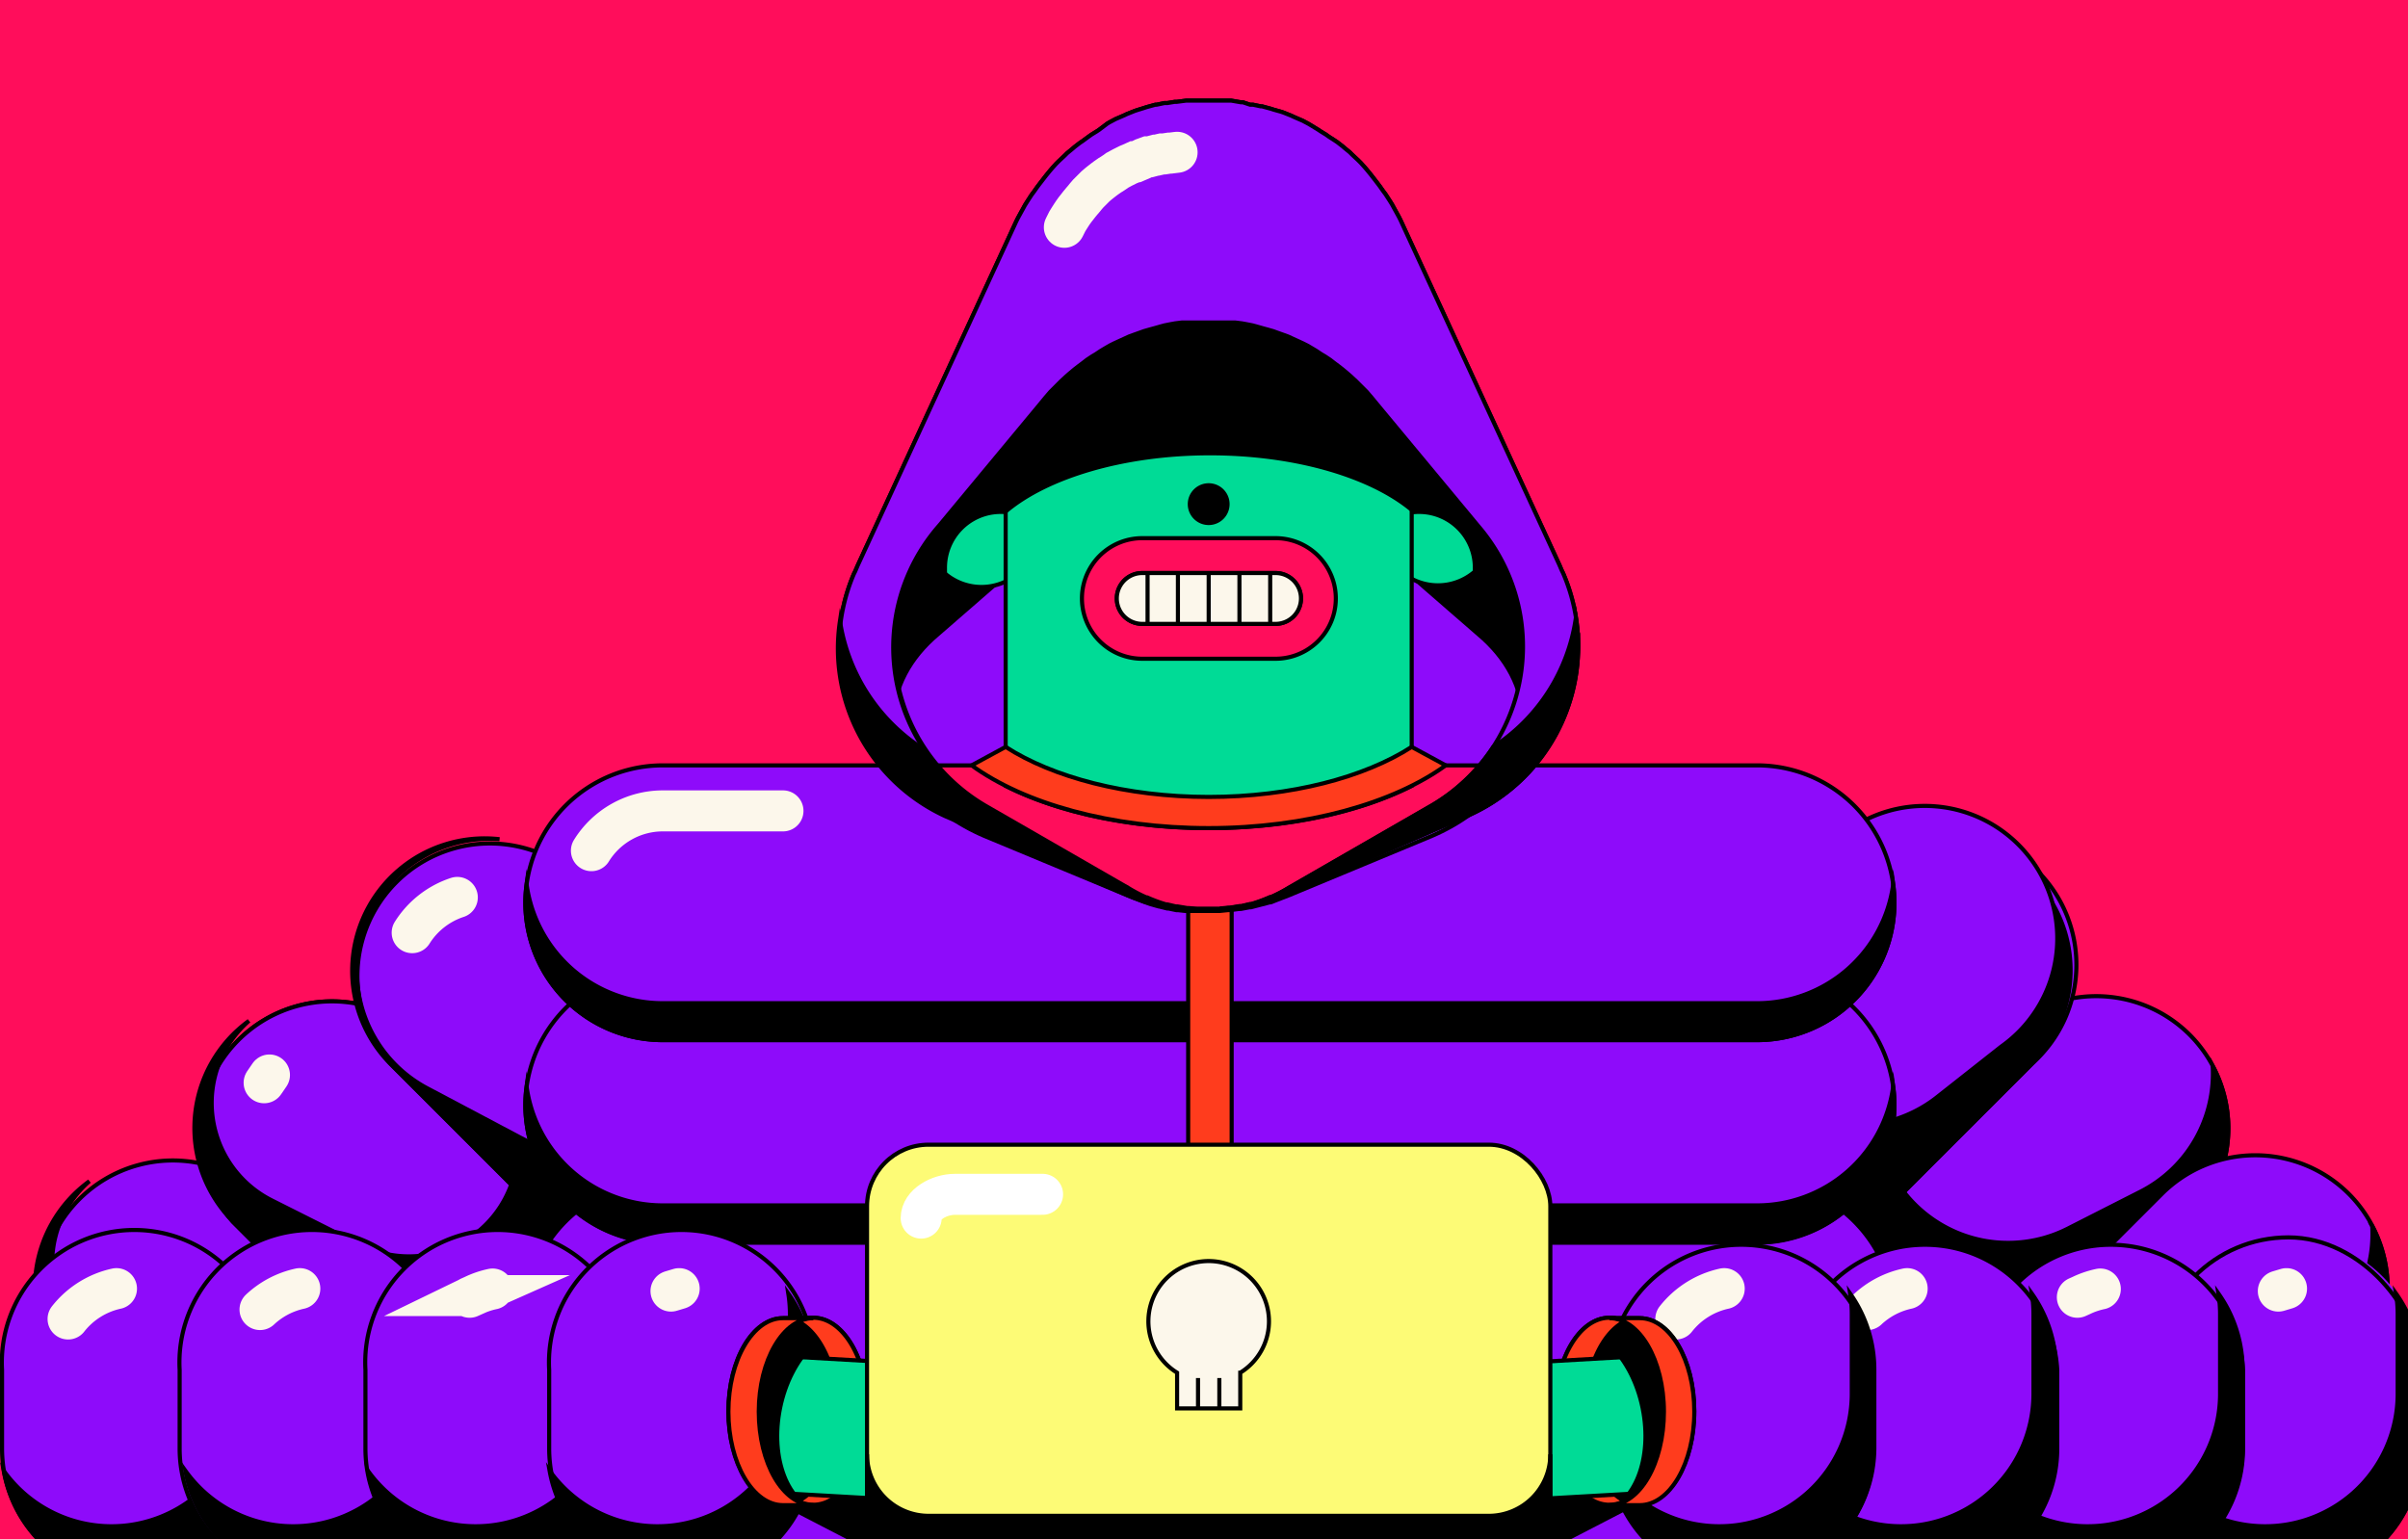 <svg id="Group_21344" data-name="Group 21344" xmlns="http://www.w3.org/2000/svg" xmlns:xlink="http://www.w3.org/1999/xlink" width="402" height="257.002" viewBox="0 0 402 257.002">
  <rect x="0" y="0" width="402" height="257.002" fill="#333333" stroke="none"/>
  <defs>
    <clipPath id="clip-path">
      <rect id="Rectangle_120588" data-name="Rectangle 120588" width="402" height="257.003" fill="#8e0bfa"/>
    </clipPath>
    <clipPath id="clip-path-2">
      <rect id="Rectangle_131402" data-name="Rectangle 131402" width="404.452" height="299.755" fill="none"/>
    </clipPath>
    <clipPath id="clip-path-3">
      <path id="Path_60706" data-name="Path 60706" d="M355.6,308.654l1.3,22.8,27.662-1.575a8.148,8.148,0,0,0,7.669-8.627L391.41,306.6Z" transform="translate(-355.6 -306.6)" fill="none"/>
    </clipPath>
    <clipPath id="clip-path-5">
      <path id="Path_60737" data-name="Path 60737" d="M181.595,321.221a8.148,8.148,0,0,0,7.669,8.559l27.662,1.575,1.3-22.8-35.81-2.054Z" transform="translate(-181.584 -306.5)" fill="none"/>
    </clipPath>
  </defs>
  <g id="Group_4016" data-name="Group 4016" transform="translate(0 0)">
    <path id="Path_61058" data-name="Path 61058" d="M0,0H402V257H0Z" transform="translate(0)" fill="#ff0d5b"/>
    <g id="Mask_Group_3" data-name="Mask Group 3" transform="translate(0 0)" clip-path="url(#clip-path)">
      <g id="Artwork_18" data-name="Artwork 18" transform="translate(202.226 166.128)">
        <g id="Artwork_18-2" data-name="Artwork 18" transform="translate(-202.226 -149.877)">
          <g id="Group_12254" data-name="Group 12254" clip-path="url(#clip-path-2)">
            <path id="Path_60624" data-name="Path 60624" d="M72.327,321.727h0a22.116,22.116,0,0,0,0-31.222L46.651,264.828a22.116,22.116,0,0,0-31.222,31.222L41.1,321.727a22.116,22.116,0,0,0,31.222,0" transform="translate(-3.104 -81.74)" fill="#8e0bfa"/>
            <path id="Path_60625" data-name="Path 60625" d="M72.327,321.727h0a22.116,22.116,0,0,0,0-31.222L46.651,264.828a22.116,22.116,0,0,0-31.222,31.222L41.1,321.727A22.116,22.116,0,0,0,72.327,321.727Z" transform="translate(-3.104 -81.74)" fill="none" stroke="#000" stroke-miterlimit="10" stroke-width="0.685"/>
            <path id="Path_60626" data-name="Path 60626" d="M111.127,282.927h0a22.116,22.116,0,0,0,0-31.222L85.451,226.028a22.116,22.116,0,0,0-31.222,31.222L79.9,282.927a22.116,22.116,0,0,0,31.222,0" transform="translate(-15.337 -69.506)" fill="#8e0bfa"/>
            <path id="Path_60627" data-name="Path 60627" d="M111.127,282.927h0a22.116,22.116,0,0,0,0-31.222L85.451,226.028a22.116,22.116,0,0,0-31.222,31.222L79.9,282.927A22.116,22.116,0,0,0,111.127,282.927Z" transform="translate(-15.337 -69.506)" fill="none" stroke="#000" stroke-miterlimit="10" stroke-width="0.685"/>
            <path id="Path_60628" data-name="Path 60628" d="M71.9,292.236l-9.654-9.586a18.145,18.145,0,0,1-26.087,19.035L21.441,294.29a18.213,18.213,0,0,1-3.834-29.99A22.116,22.116,0,0,0,15,297.85l25.676,25.676A22.116,22.116,0,0,0,71.9,292.3" transform="translate(-2.68 -83.334)"/>
            <path id="Path_60629" data-name="Path 60629" d="M71.9,292.236l-9.654-9.586a18.145,18.145,0,0,1-26.087,19.035L21.441,294.29a18.213,18.213,0,0,1-3.834-29.99A22.116,22.116,0,0,0,15,297.85l25.676,25.676A22.116,22.116,0,0,0,71.9,292.3Z" transform="translate(-2.68 -83.334)" fill="none" stroke="#000" stroke-miterlimit="10" stroke-width="0.685"/>
            <path id="Path_60630" data-name="Path 60630" d="M111.127,282.927h0a22.116,22.116,0,0,0,0-31.222L85.451,226.028a22.116,22.116,0,0,0-31.222,31.222L79.9,282.927a22.116,22.116,0,0,0,31.222,0" transform="translate(-15.337 -69.506)" fill="#8e0bfa"/>
            <path id="Path_60631" data-name="Path 60631" d="M111.127,282.927h0a22.116,22.116,0,0,0,0-31.222L85.451,226.028a22.116,22.116,0,0,0-31.222,31.222L79.9,282.927A22.116,22.116,0,0,0,111.127,282.927Z" transform="translate(-15.337 -69.506)" fill="none" stroke="#000" stroke-miterlimit="10" stroke-width="0.685"/>
            <path id="Path_60632" data-name="Path 60632" d="M110.735,253.136l-9.586-9.586a18.145,18.145,0,0,1-26.087,19.035L60.341,255.19a18.213,18.213,0,0,1-3.834-29.99,22.116,22.116,0,0,0-2.67,33.482l25.676,25.676a22.116,22.116,0,0,0,31.222,0h0a22.116,22.116,0,0,0,0-31.222" transform="translate(-14.945 -71.006)"/>
            <path id="Path_60633" data-name="Path 60633" d="M110.735,253.136l-9.586-9.586a18.145,18.145,0,0,1-26.087,19.035L60.341,255.19a18.213,18.213,0,0,1-3.834-29.99,22.116,22.116,0,0,0-2.67,33.482l25.676,25.676a22.116,22.116,0,0,0,31.222,0h0a22.116,22.116,0,0,0,0-31.222Z" transform="translate(-14.945 -71.006)" fill="none" stroke="#000" stroke-miterlimit="10" stroke-width="0.685"/>
            <path id="Path_60634" data-name="Path 60634" d="M149.627,244.427h0a22.116,22.116,0,0,0,0-31.222l-25.676-25.676a22.116,22.116,0,0,0-31.222,31.222L118.4,244.427a22.116,22.116,0,0,0,31.222,0" transform="translate(-27.476 -57.367)" fill="#8e0bfa"/>
            <path id="Path_60635" data-name="Path 60635" d="M149.627,244.427h0a22.116,22.116,0,0,0,0-31.222l-25.676-25.676a22.116,22.116,0,0,0-31.222,31.222L118.4,244.427A22.116,22.116,0,0,0,149.627,244.427Z" transform="translate(-27.476 -57.367)" fill="none" stroke="#000" stroke-miterlimit="10" stroke-width="0.685"/>
            <path id="Path_60636" data-name="Path 60636" d="M130.4,239.377,98.353,222.4a22.116,22.116,0,0,1,12.119-41.561,22.116,22.116,0,0,0-18.145,37.59L118,244.1a22.116,22.116,0,0,0,35.6-6.231,22.116,22.116,0,0,1-23.211,1.575" transform="translate(-27.076 -56.973)"/>
            <path id="Path_60637" data-name="Path 60637" d="M130.4,239.377,98.353,222.4a22.116,22.116,0,0,1,12.119-41.561,22.116,22.116,0,0,0-18.145,37.59L118,244.1a22.116,22.116,0,0,0,35.6-6.231A22.116,22.116,0,0,1,130.4,239.377Z" transform="translate(-27.076 -56.973)" fill="none" stroke="#000" stroke-miterlimit="10" stroke-width="0.685"/>
            <path id="Path_60638" data-name="Path 60638" d="M447.83,282.528h0a22.116,22.116,0,0,1,0-31.222l25.676-25.676a22.116,22.116,0,0,1,31.222,0h0a22.116,22.116,0,0,1,0,31.222l-25.676,25.676a22.116,22.116,0,0,1-31.222,0" transform="translate(-139.167 -69.107)" fill="#8e0bfa"/>
            <path id="Path_60639" data-name="Path 60639" d="M447.83,282.528h0a22.116,22.116,0,0,1,0-31.222l25.676-25.676a22.116,22.116,0,0,1,31.222,0h0a22.116,22.116,0,0,1,0,31.222l-25.676,25.676A22.116,22.116,0,0,1,447.83,282.528Z" transform="translate(-139.167 -69.107)" fill="none" stroke="#000" stroke-miterlimit="10" stroke-width="0.685"/>
            <path id="Path_60640" data-name="Path 60640" d="M508.961,236.2a22.116,22.116,0,0,1-11.982,20.952l-12.119,6.162a22.047,22.047,0,0,1-30.88-12.393l-5.751,5.751a22.116,22.116,0,0,0,31.222,31.222l25.676-25.676a22.116,22.116,0,0,0,3.9-26.019" transform="translate(-139.566 -74.474)"/>
            <path id="Path_60641" data-name="Path 60641" d="M508.961,236.2a22.116,22.116,0,0,1-11.982,20.952l-12.119,6.162a22.047,22.047,0,0,1-30.88-12.393l-5.751,5.751a22.116,22.116,0,0,0,31.222,31.222l25.676-25.676A22.116,22.116,0,0,0,508.961,236.2Z" transform="translate(-139.566 -74.474)" fill="none" stroke="#000" stroke-miterlimit="10" stroke-width="0.685"/>
            <path id="Path_60642" data-name="Path 60642" d="M486.63,321.328h0a22.116,22.116,0,0,1,0-31.222l25.676-25.676a22.116,22.116,0,0,1,31.222,0h0a22.116,22.116,0,0,1,0,31.222l-25.676,25.676a22.116,22.116,0,0,1-31.222,0" transform="translate(-151.401 -81.341)" fill="#8e0bfa"/>
            <path id="Path_60643" data-name="Path 60643" d="M486.63,321.328h0a22.116,22.116,0,0,1,0-31.222l25.676-25.676a22.116,22.116,0,0,1,31.222,0h0a22.116,22.116,0,0,1,0,31.222l-25.676,25.676a22.116,22.116,0,0,1-31.222,0Z" transform="translate(-151.401 -81.341)" fill="none" stroke="#000" stroke-miterlimit="10" stroke-width="0.685"/>
            <path id="Path_60644" data-name="Path 60644" d="M547.83,275.3a22.116,22.116,0,0,1-11.982,20.952l-12.119,6.162a22.047,22.047,0,0,1-30.948-12.393l-5.752,5.751a22.116,22.116,0,0,0,31.222,31.222l25.676-25.676a22.116,22.116,0,0,0,3.9-26.019" transform="translate(-151.799 -86.802)"/>
            <path id="Path_60645" data-name="Path 60645" d="M547.83,275.3a22.116,22.116,0,0,1-11.982,20.952l-12.119,6.162a22.047,22.047,0,0,1-30.948-12.393l-5.752,5.751a22.116,22.116,0,0,0,31.222,31.222l25.676-25.676a22.116,22.116,0,0,0,3.9-26.019Z" transform="translate(-151.799 -86.802)" fill="none" stroke="#000" stroke-miterlimit="10" stroke-width="0.685"/>
            <path id="Path_60646" data-name="Path 60646" d="M409.33,243.579h0a22.116,22.116,0,0,1,0-31.222l25.676-25.676A22.116,22.116,0,1,1,466.228,217.9l-25.676,25.676a22.116,22.116,0,0,1-31.222,0" transform="translate(-127.028 -56.519)" fill="#8e0bfa"/>
            <path id="Path_60647" data-name="Path 60647" d="M409.33,243.579h0a22.116,22.116,0,0,1,0-31.222l25.676-25.676A22.116,22.116,0,1,1,466.228,217.9l-25.676,25.676A22.116,22.116,0,0,1,409.33,243.579Z" transform="translate(-127.028 -56.519)" fill="none" stroke="#000" stroke-miterlimit="10" stroke-width="0.685"/>
            <path id="Path_60648" data-name="Path 60648" d="M467.448,191.3a22.116,22.116,0,0,1-5.888,27.525l-10.681,8.422a22.116,22.116,0,0,1-35.81-16.433l-5.341,5.341a22.116,22.116,0,0,0,31.222,31.222L466.627,221.7a22.116,22.116,0,0,0,.753-30.4" transform="translate(-127.426 -60.317)"/>
            <path id="Path_60649" data-name="Path 60649" d="M467.448,191.3a22.116,22.116,0,0,1-5.888,27.525l-10.681,8.422a22.116,22.116,0,0,1-35.81-16.433l-5.341,5.341a22.116,22.116,0,0,0,31.222,31.222L466.627,221.7a22.116,22.116,0,0,0,.822-30.4Z" transform="translate(-127.426 -60.317)" fill="none" stroke="#000" stroke-miterlimit="10" stroke-width="0.685"/>
            <path id="Path_60650" data-name="Path 60650" d="M424.814,217.782h0a22.116,22.116,0,0,1,3.629-31.017l10.681-8.422a22.116,22.116,0,1,1,27.388,34.646l-10.681,8.422a22.116,22.116,0,0,1-31.017-3.629" transform="translate(-132.448 -54.481)" fill="#8e0bfa"/>
            <path id="Path_60651" data-name="Path 60651" d="M424.814,217.782h0a22.116,22.116,0,0,1,3.629-31.017l10.681-8.422a22.116,22.116,0,1,1,27.388,34.646l-10.681,8.422A22.116,22.116,0,0,1,424.814,217.782Z" transform="translate(-132.448 -54.481)" fill="none" stroke="#000" stroke-miterlimit="10" stroke-width="0.685"/>
            <path id="Path_60652" data-name="Path 60652" d="M219.234,416.175h-68.2a22.937,22.937,0,0,1,0-45.875h68.2a22.937,22.937,0,1,1,0,45.875" transform="translate(-40.39 -116.756)" fill="#8e0bfa"/>
            <path id="Path_60653" data-name="Path 60653" d="M219.234,416.175h-68.2a22.937,22.937,0,0,1,0-45.875h68.2a22.937,22.937,0,1,1,0,45.875Z" transform="translate(-40.39 -116.756)" fill="none" stroke="#000" stroke-miterlimit="10" stroke-width="0.685"/>
            <path id="Path_60654" data-name="Path 60654" d="M219.241,418.314h-68.2A22.937,22.937,0,0,1,128.382,398.8a22.937,22.937,0,0,0,22.664,26.361h68.2A22.937,22.937,0,0,0,241.9,398.8a22.937,22.937,0,0,1-22.664,19.514" transform="translate(-40.398 -125.742)"/>
            <path id="Path_60655" data-name="Path 60655" d="M219.241,418.314h-68.2A22.937,22.937,0,0,1,128.382,398.8a22.937,22.937,0,0,0,22.664,26.361h68.2A22.937,22.937,0,0,0,241.9,398.8,22.937,22.937,0,0,1,219.241,418.314Z" transform="translate(-40.398 -125.742)" fill="none" stroke="#000" stroke-miterlimit="10" stroke-width="0.685"/>
            <path id="Path_60656" data-name="Path 60656" d="M386.434,416.175h-68.2a22.937,22.937,0,0,1,0-45.875h68.2a22.937,22.937,0,0,1,0,45.875" transform="translate(-93.108 -116.756)" fill="#8e0bfa"/>
            <path id="Path_60657" data-name="Path 60657" d="M386.434,416.175h-68.2a22.937,22.937,0,0,1,0-45.875h68.2a22.937,22.937,0,0,1,0,45.875Z" transform="translate(-93.108 -116.756)" fill="none" stroke="#000" stroke-miterlimit="10" stroke-width="0.685"/>
            <path id="Path_60658" data-name="Path 60658" d="M386.441,418.314h-68.2A22.937,22.937,0,0,1,295.582,398.8a22.937,22.937,0,0,0,22.664,26.361h68.2A22.937,22.937,0,0,0,409.1,398.8a22.937,22.937,0,0,1-22.664,19.514" transform="translate(-93.116 -125.742)"/>
            <path id="Path_60659" data-name="Path 60659" d="M386.441,418.314h-68.2A22.937,22.937,0,0,1,295.582,398.8a22.937,22.937,0,0,0,22.664,26.361h68.2A22.937,22.937,0,0,0,409.1,398.8,22.937,22.937,0,0,1,386.441,418.314Z" transform="translate(-93.116 -125.742)" fill="none" stroke="#000" stroke-miterlimit="10" stroke-width="0.685"/>
            <path id="Path_60660" data-name="Path 60660" d="M333.715,363.675H151.037a22.937,22.937,0,0,1,0-45.875H333.715a22.937,22.937,0,1,1,0,45.875" transform="translate(-40.39 -100.202)" fill="#8e0bfa"/>
            <path id="Path_60661" data-name="Path 60661" d="M333.715,363.675H151.037a22.937,22.937,0,0,1,0-45.875H333.715a22.937,22.937,0,1,1,0,45.875Z" transform="translate(-40.39 -100.202)" fill="none" stroke="#000" stroke-miterlimit="10" stroke-width="0.685"/>
            <path id="Path_60662" data-name="Path 60662" d="M333.715,310.175H151.037a22.937,22.937,0,0,1,0-45.875H333.715a22.937,22.937,0,1,1,0,45.875" transform="translate(-40.39 -83.334)" fill="#8e0bfa"/>
            <path id="Path_60663" data-name="Path 60663" d="M333.715,310.175H151.037a22.937,22.937,0,0,1,0-45.875H333.715a22.937,22.937,0,1,1,0,45.875Z" transform="translate(-40.39 -83.334)" fill="none" stroke="#000" stroke-miterlimit="10" stroke-width="0.685"/>
            <path id="Path_60664" data-name="Path 60664" d="M333.715,258.175H151.037a22.937,22.937,0,1,1,0-45.875H333.715a22.937,22.937,0,1,1,0,45.875" transform="translate(-40.39 -66.938)" fill="#8e0bfa"/>
            <path id="Path_60665" data-name="Path 60665" d="M333.715,258.175H151.037a22.937,22.937,0,1,1,0-45.875H333.715a22.937,22.937,0,1,1,0,45.875Z" transform="translate(-40.39 -66.938)" fill="none" stroke="#000" stroke-miterlimit="10" stroke-width="0.685"/>
            <path id="Path_60666" data-name="Path 60666" d="M333.715,208.775H151.037a22.937,22.937,0,0,1,0-45.875H333.715a22.937,22.937,0,0,1,0,45.875" transform="translate(-40.39 -51.362)" fill="#8e0bfa"/>
            <path id="Path_60667" data-name="Path 60667" d="M333.715,208.775H151.037a22.937,22.937,0,0,1,0-45.875H333.715a22.937,22.937,0,0,1,0,45.875Z" transform="translate(-40.39 -51.362)" fill="none" stroke="#000" stroke-miterlimit="10" stroke-width="0.685"/>
            <path id="Path_60668" data-name="Path 60668" d="M333.714,211.755H151.036A22.938,22.938,0,0,1,128.3,191.9a22.937,22.937,0,0,0,22.732,26.021H333.714A22.937,22.937,0,0,0,356.446,191.9a22.937,22.937,0,0,1-22.732,19.856" transform="translate(-40.388 -60.505)"/>
            <path id="Path_60669" data-name="Path 60669" d="M333.714,211.755H151.036A22.938,22.938,0,0,1,128.3,191.9a22.937,22.937,0,0,0,22.732,26.021H333.714A22.937,22.937,0,0,0,356.446,191.9,22.937,22.937,0,0,1,333.714,211.755Z" transform="translate(-40.388 -60.505)" fill="none" stroke="#000" stroke-miterlimit="10" stroke-width="0.685"/>
            <path id="Path_60670" data-name="Path 60670" d="M333.714,261.055H151.036A22.938,22.938,0,0,1,128.3,241.2a22.937,22.937,0,0,0,22.732,26.021H333.714A22.937,22.937,0,0,0,356.446,241.2a22.937,22.937,0,0,1-22.732,19.856" transform="translate(-40.388 -76.049)"/>
            <path id="Path_60671" data-name="Path 60671" d="M333.714,261.055H151.036A22.938,22.938,0,0,1,128.3,241.2a22.937,22.937,0,0,0,22.732,26.021H333.714A22.937,22.937,0,0,0,356.446,241.2,22.937,22.937,0,0,1,333.714,261.055Z" transform="translate(-40.388 -76.049)" fill="none" stroke="#000" stroke-miterlimit="10" stroke-width="0.685"/>
            <path id="Path_60672" data-name="Path 60672" d="M333.714,365.655H151.036A22.938,22.938,0,0,1,128.3,345.8a22.937,22.937,0,0,0,22.732,26.021H333.714A22.937,22.937,0,0,0,356.446,345.8a22.937,22.937,0,0,1-22.732,19.856" transform="translate(-40.388 -109.03)"/>
            <path id="Path_60673" data-name="Path 60673" d="M333.714,365.655H151.036A22.938,22.938,0,0,1,128.3,345.8a22.937,22.937,0,0,0,22.732,26.021H333.714A22.937,22.937,0,0,0,356.446,345.8a22.937,22.937,0,0,1-22.732,19.856Z" transform="translate(-40.388 -109.03)" fill="none" stroke="#000" stroke-miterlimit="10" stroke-width="0.685"/>
            <rect id="Rectangle_131399" data-name="Rectangle 131399" width="7.258" height="153.989" transform="translate(198.358 134.543)" fill="#ff3c1d"/>
            <rect id="Rectangle_131400" data-name="Rectangle 131400" width="7.258" height="153.989" transform="translate(198.358 134.543)" fill="none" stroke="#000" stroke-miterlimit="10" stroke-width="0.685"/>
            <path id="Path_60674" data-name="Path 60674" d="M144.2,180.642A14.036,14.036,0,0,1,156.114,174h20.062" transform="translate(-45.466 -54.862)" fill="none" stroke="#fcf7eb" stroke-linecap="round" stroke-miterlimit="10" stroke-width="6.847"/>
            <path id="Path_60675" data-name="Path 60675" d="M100.5,200.988a14.1,14.1,0,0,1,7.532-5.888" transform="translate(-31.688 -61.515)" fill="none" stroke="#fcf7eb" stroke-linecap="round" stroke-miterlimit="10" stroke-width="6.847"/>
            <path id="Path_60676" data-name="Path 60676" d="M64.4,239.7l.89-1.3" transform="translate(-20.305 -75.168)" fill="none" stroke="#fcf7eb" stroke-linecap="round" stroke-miterlimit="10" stroke-width="6.847"/>
            <path id="Path_60677" data-name="Path 60677" d="M310.088,350.264H214.025a14.173,14.173,0,0,1-6.5-1.575l-15.474-8.011a4.108,4.108,0,0,1,3.081-6.779H328.986a4.108,4.108,0,0,1,3.081,6.779l-15.474,8.011a14.174,14.174,0,0,1-6.5,1.575" transform="translate(-60.241 -105.279)"/>
            <path id="Path_60678" data-name="Path 60678" d="M310.088,350.264H214.025a14.173,14.173,0,0,1-6.5-1.575l-15.474-8.011a4.108,4.108,0,0,1,3.081-6.779H328.986a4.108,4.108,0,0,1,3.081,6.779l-15.474,8.011a14.174,14.174,0,0,1-6.5,1.575Z" transform="translate(-60.241 -105.279)" fill="none" stroke="#000" stroke-miterlimit="10" stroke-width="0.685"/>
            <path id="Path_60679" data-name="Path 60679" d="M547.816,335.378h0A22.116,22.116,0,0,1,525.7,313.262V300.116A22.116,22.116,0,0,1,547.816,278h0a22.116,22.116,0,0,1,22.116,22.116v13.215a22.116,22.116,0,0,1-22.116,22.047" transform="translate(-165.753 -87.653)" fill="#8e0bfa"/>
            <rect id="Rectangle_131401" data-name="Rectangle 131401" width="44.163" height="57.398" rx="22.082" transform="translate(359.947 190.347)" fill="none" stroke="#000" stroke-miterlimit="10" stroke-width="0.685"/>
            <path id="Path_60680" data-name="Path 60680" d="M569.889,304.435a21.98,21.98,0,0,0-4.04-12.735,22.25,22.25,0,0,1,.274,3.629v13.215A22.116,22.116,0,0,1,526,321.279a22.116,22.116,0,0,0,21.773,18.487h0a22.116,22.116,0,0,0,22.116-22.116Z" transform="translate(-165.848 -91.973)"/>
            <path id="Path_60681" data-name="Path 60681" d="M569.889,304.435a21.98,21.98,0,0,0-4.04-12.735,22.25,22.25,0,0,1,.274,3.629v13.215A22.116,22.116,0,0,1,526,321.279a22.116,22.116,0,0,0,21.773,18.487h0a22.116,22.116,0,0,0,22.116-22.116Z" transform="translate(-165.848 -91.973)" fill="none" stroke="#000" stroke-miterlimit="10" stroke-width="0.685"/>
            <path id="Path_60682" data-name="Path 60682" d="M504.516,335.944h0A22.116,22.116,0,0,1,482.4,313.828V300.682a22.116,22.116,0,0,1,44.163,0V313.9a22.116,22.116,0,0,1-22.116,22.116" transform="translate(-152.101 -88.22)" fill="#8e0bfa"/>
            <path id="Path_60683" data-name="Path 60683" d="M504.516,335.944h0A22.116,22.116,0,0,1,482.4,313.828V300.682a22.116,22.116,0,0,1,44.163,0V313.9A22.116,22.116,0,0,1,504.516,335.944Z" transform="translate(-152.101 -88.22)" fill="none" stroke="#000" stroke-miterlimit="10" stroke-width="0.685"/>
            <path id="Path_60684" data-name="Path 60684" d="M526.589,304.435a21.979,21.979,0,0,0-4.04-12.735,22.25,22.25,0,0,1,.274,3.629v13.215A22.116,22.116,0,0,1,482.7,321.279a22.116,22.116,0,0,0,43.889-3.629Z" transform="translate(-152.195 -91.973)"/>
            <path id="Path_60685" data-name="Path 60685" d="M526.589,304.435a21.979,21.979,0,0,0-4.04-12.735,22.25,22.25,0,0,1,.274,3.629v13.215A22.116,22.116,0,0,1,482.7,321.279a22.116,22.116,0,0,0,43.889-3.629Z" transform="translate(-152.195 -91.973)" fill="none" stroke="#000" stroke-miterlimit="10" stroke-width="0.685"/>
            <path id="Path_60686" data-name="Path 60686" d="M459.216,335.944h0A22.116,22.116,0,0,1,437.1,313.828V300.682a22.116,22.116,0,0,1,44.163,0V313.9a22.116,22.116,0,0,1-22.116,22.116" transform="translate(-137.818 -88.22)" fill="#8e0bfa"/>
            <path id="Path_60687" data-name="Path 60687" d="M459.216,335.944h0A22.116,22.116,0,0,1,437.1,313.828V300.682a22.116,22.116,0,0,1,44.163,0V313.9A22.116,22.116,0,0,1,459.216,335.944Z" transform="translate(-137.818 -88.22)" fill="none" stroke="#000" stroke-miterlimit="10" stroke-width="0.685"/>
            <path id="Path_60688" data-name="Path 60688" d="M481.089,304.435a21.979,21.979,0,0,0-4.04-12.735,22.253,22.253,0,0,1,.274,3.629v13.215A22.116,22.116,0,0,1,437.2,321.279a22.116,22.116,0,0,0,43.889-3.629Z" transform="translate(-137.849 -91.973)"/>
            <path id="Path_60689" data-name="Path 60689" d="M481.089,304.435a21.979,21.979,0,0,0-4.04-12.735,22.253,22.253,0,0,1,.274,3.629v13.215A22.116,22.116,0,0,1,437.2,321.279a22.116,22.116,0,0,0,43.889-3.629Z" transform="translate(-137.849 -91.973)" fill="none" stroke="#000" stroke-miterlimit="10" stroke-width="0.685"/>
            <path id="Path_60690" data-name="Path 60690" d="M455.3,293.992a14.1,14.1,0,0,1,6.642-3.492" transform="translate(-143.556 -91.595)" fill="none" stroke="#fcf7eb" stroke-linecap="round" stroke-miterlimit="10" stroke-width="6.847"/>
            <path id="Path_60691" data-name="Path 60691" d="M414.416,335.944h0A22.116,22.116,0,0,1,392.3,313.828V300.682a22.116,22.116,0,0,1,44.163,0V313.9a22.116,22.116,0,0,1-22.116,22.116" transform="translate(-123.692 -88.22)" fill="#8e0bfa"/>
            <path id="Path_60692" data-name="Path 60692" d="M414.416,335.944h0A22.116,22.116,0,0,1,392.3,313.828V300.682a22.116,22.116,0,0,1,44.163,0V313.9A22.116,22.116,0,0,1,414.416,335.944Z" transform="translate(-123.692 -88.22)" fill="none" stroke="#000" stroke-miterlimit="10" stroke-width="0.685"/>
            <path id="Path_60693" data-name="Path 60693" d="M436.789,304.435a21.979,21.979,0,0,0-4.04-12.735,22.246,22.246,0,0,1,.274,3.629v13.215A22.116,22.116,0,0,1,392.9,321.279a22.116,22.116,0,0,0,43.889-3.629Z" transform="translate(-123.881 -91.973)"/>
            <path id="Path_60694" data-name="Path 60694" d="M436.789,304.435a21.979,21.979,0,0,0-4.04-12.735,22.246,22.246,0,0,1,.274,3.629v13.215A22.116,22.116,0,0,1,392.9,321.279a22.116,22.116,0,0,0,43.889-3.629Z" transform="translate(-123.881 -91.973)" fill="none" stroke="#000" stroke-miterlimit="10" stroke-width="0.685"/>
            <path id="Path_60695" data-name="Path 60695" d="M408.6,295.567a14.1,14.1,0,0,1,8.079-5.067" transform="translate(-128.832 -91.595)" fill="none" stroke="#fcf7eb" stroke-linecap="round" stroke-miterlimit="10" stroke-width="6.847"/>
            <path id="Path_60696" data-name="Path 60696" d="M395.606,297.637H390.54v2.6c-2.465,2.807-4.04,7.532-4.04,12.941s1.575,10.2,4.04,12.941v2.6h5.067c5,0,9.107-6.984,9.107-15.611s-4.04-15.611-9.107-15.611" transform="translate(-121.864 -93.802)" fill="#ff3c1d"/>
            <path id="Path_60697" data-name="Path 60697" d="M395.606,297.7H390.54v2.6c-2.465,2.807-4.04,7.532-4.04,12.941s1.575,10.2,4.04,12.941v2.6h5.067c5,0,9.107-6.984,9.107-15.611S400.6,297.7,395.606,297.7Z" transform="translate(-121.864 -93.865)" fill="none" stroke="#000" stroke-miterlimit="10" stroke-width="0.685"/>
            <path id="Path_60698" data-name="Path 60698" d="M397.313,313.211c0,8.627-4.04,15.611-9.106,15.611s-9.107-6.984-9.107-15.611,4.04-15.611,9.107-15.611,9.106,6.984,9.106,15.611" transform="translate(-119.53 -93.833)"/>
            <path id="Path_60699" data-name="Path 60699" d="M397.313,313.211c0,8.627-4.04,15.611-9.106,15.611s-9.107-6.984-9.107-15.611,4.04-15.611,9.107-15.611S397.313,304.652,397.313,313.211Z" transform="translate(-119.53 -93.833)" fill="none" stroke="#000" stroke-miterlimit="10" stroke-width="0.685"/>
            <path id="Path_60700" data-name="Path 60700" d="M384.167,313.211c0-7.121,2.807-13.078,6.573-14.995a5.683,5.683,0,0,0-2.533-.616c-5,0-9.107,6.984-9.107,15.611s4.04,15.611,9.107,15.611a5.683,5.683,0,0,0,2.533-.616c-3.766-1.849-6.573-7.874-6.573-14.995" transform="translate(-119.53 -93.833)" fill="#ff3c1d"/>
            <path id="Path_60701" data-name="Path 60701" d="M384.167,313.211c0-7.121,2.807-13.078,6.573-14.995a5.683,5.683,0,0,0-2.533-.616c-5,0-9.107,6.984-9.107,15.611s4.04,15.611,9.107,15.611a5.683,5.683,0,0,0,2.533-.616C386.974,326.357,384.167,320.332,384.167,313.211Z" transform="translate(-119.53 -93.833)" fill="none" stroke="#000" stroke-miterlimit="10" stroke-width="0.685"/>
            <path id="Path_60702" data-name="Path 60702" d="M384.563,329.78,356.9,331.355l-1.3-22.8,35.81-2.054.822,14.653a8.148,8.148,0,0,1-7.669,8.559" transform="translate(-112.121 -96.64)" fill="#00db96"/>
            <path id="Path_60703" data-name="Path 60703" d="M384.563,329.78,356.9,331.355l-1.3-22.8,35.81-2.054.822,14.653a8.148,8.148,0,0,1-7.669,8.627Z" transform="translate(-112.121 -96.64)" fill="none" stroke="#000" stroke-miterlimit="10" stroke-width="0.685"/>
          </g>
          <g id="Group_12255" data-name="Group 12255" transform="translate(243.479 209.929)" clip-path="url(#clip-path-3)">
            <path id="Path_60704" data-name="Path 60704" d="M386.878,298.54,381.4,299.7c5.478-1.164,11.366,4.793,13.078,13.215s-1.3,16.159-6.779,17.323l5.478-1.164c5.478-1.164,8.49-8.9,6.779-17.323s-7.6-14.31-13.078-13.215" transform="translate(-363.735 -304.017)"/>
            <path id="Path_60705" data-name="Path 60705" d="M386.878,298.533,381.4,299.7c5.478-1.164,11.366,4.793,13.078,13.215s-1.3,16.159-6.779,17.323l5.478-1.164c5.478-1.164,8.49-8.9,6.779-17.323S392.355,297.369,386.878,298.533Z" transform="translate(-363.735 -304.011)" fill="none" stroke="#000" stroke-miterlimit="10" stroke-width="0.685"/>
          </g>
          <g id="Group_12256" data-name="Group 12256" clip-path="url(#clip-path-2)">
            <path id="Path_60707" data-name="Path 60707" d="M397.467,297.7H392.4c5,0,9.107,6.984,9.107,15.611s-4.04,15.611-9.107,15.611h5.067c5,0,9.107-6.984,9.107-15.611s-4.04-15.611-9.107-15.611" transform="translate(-123.724 -93.865)" fill="#ff3c1d"/>
            <path id="Path_60708" data-name="Path 60708" d="M397.467,297.7H392.4c5,0,9.107,6.984,9.107,15.611s-4.04,15.611-9.107,15.611h5.067c5,0,9.107-6.984,9.107-15.611S402.465,297.7,397.467,297.7Z" transform="translate(-123.724 -93.865)" fill="none" stroke="#000" stroke-miterlimit="10" stroke-width="0.685"/>
            <path id="Path_60709" data-name="Path 60709" d="M506.5,291.969l.616-.274a13.966,13.966,0,0,1,3.218-1.1" transform="translate(-159.7 -91.626)" fill="none" stroke="#fcf7eb" stroke-linecap="round" stroke-miterlimit="10" stroke-width="6.847"/>
            <path id="Path_60710" data-name="Path 60710" d="M555.5,290.911l1.369-.411" transform="translate(-175.149 -91.595)" fill="none" stroke="#fcf7eb" stroke-linecap="round" stroke-miterlimit="10" stroke-width="6.847"/>
            <path id="Path_60711" data-name="Path 60711" d="M22.6,334.811h0a22.116,22.116,0,0,0,22.047-22.047V299.549a22.116,22.116,0,1,0-44.163,0v13.215A22.116,22.116,0,0,0,22.6,334.88" transform="translate(-0.142 -87.087)" fill="#8e0bfa"/>
            <path id="Path_60712" data-name="Path 60712" d="M22.6,334.811h0a22.116,22.116,0,0,0,22.047-22.047V299.549a22.116,22.116,0,1,0-44.163,0v13.215A22.116,22.116,0,0,0,22.6,334.811Z" transform="translate(-0.142 -87.087)" fill="none" stroke="#000" stroke-miterlimit="10" stroke-width="0.685"/>
            <path id="Path_60713" data-name="Path 60713" d="M44.789,304.435A21.979,21.979,0,0,0,40.75,291.7a22.183,22.183,0,0,1,.274,3.629v13.215A22.116,22.116,0,0,1,.9,321.279a22.116,22.116,0,0,0,43.889-3.629Z" transform="translate(-0.284 -91.973)"/>
            <path id="Path_60714" data-name="Path 60714" d="M44.789,304.435A21.979,21.979,0,0,0,40.75,291.7a22.183,22.183,0,0,1,.274,3.629v13.215A22.116,22.116,0,0,1,.9,321.279a22.116,22.116,0,0,0,43.889-3.629Z" transform="translate(-0.284 -91.973)" fill="none" stroke="#000" stroke-miterlimit="10" stroke-width="0.685"/>
            <path id="Path_60715" data-name="Path 60715" d="M65.832,334.811h0A22.116,22.116,0,0,0,87.947,312.7V299.549a22.116,22.116,0,1,0-44.163,0v13.215a22.116,22.116,0,0,0,22.047,22.047" transform="translate(-13.794 -87.087)" fill="#8e0bfa"/>
            <path id="Path_60716" data-name="Path 60716" d="M65.832,334.811h0A22.116,22.116,0,0,0,87.947,312.7V299.549a22.116,22.116,0,1,0-44.163,0v13.215A22.116,22.116,0,0,0,65.832,334.811Z" transform="translate(-13.794 -87.087)" fill="none" stroke="#000" stroke-miterlimit="10" stroke-width="0.685"/>
            <path id="Path_60717" data-name="Path 60717" d="M89.089,304.435A21.979,21.979,0,0,0,85.05,291.7a22.184,22.184,0,0,1,.274,3.629v13.215A22.116,22.116,0,0,1,45.2,321.279a22.116,22.116,0,0,0,43.889-3.629Z" transform="translate(-14.252 -91.973)"/>
            <path id="Path_60718" data-name="Path 60718" d="M89.089,304.435A21.979,21.979,0,0,0,85.05,291.7a22.184,22.184,0,0,1,.274,3.629v13.215A22.116,22.116,0,0,1,45.2,321.279a22.116,22.116,0,0,0,43.889-3.629Z" transform="translate(-14.252 -91.973)" fill="none" stroke="#000" stroke-miterlimit="10" stroke-width="0.685"/>
            <path id="Path_60719" data-name="Path 60719" d="M111.132,334.811h0A22.116,22.116,0,0,0,133.247,312.7V299.549a22.116,22.116,0,1,0-44.163,0v13.215A22.116,22.116,0,0,0,111.2,334.88" transform="translate(-28.077 -87.087)" fill="#8e0bfa"/>
            <path id="Path_60720" data-name="Path 60720" d="M111.132,334.811h0A22.116,22.116,0,0,0,133.247,312.7V299.549a22.116,22.116,0,1,0-44.163,0v13.215a22.116,22.116,0,0,0,22.047,22.047Z" transform="translate(-28.077 -87.087)" fill="none" stroke="#000" stroke-miterlimit="10" stroke-width="0.685"/>
            <path id="Path_60721" data-name="Path 60721" d="M133.589,304.435a21.979,21.979,0,0,0-4.04-12.735,22.185,22.185,0,0,1,.274,3.629v13.215A22.116,22.116,0,0,1,89.7,321.279a22.116,22.116,0,0,0,43.889-3.629Z" transform="translate(-28.282 -91.973)"/>
            <path id="Path_60722" data-name="Path 60722" d="M133.589,304.435a21.979,21.979,0,0,0-4.04-12.735,22.185,22.185,0,0,1,.274,3.629v13.215A22.116,22.116,0,0,1,89.7,321.279a22.116,22.116,0,0,0,43.889-3.629Z" transform="translate(-28.282 -91.973)" fill="none" stroke="#000" stroke-miterlimit="10" stroke-width="0.685"/>
            <path id="Path_60723" data-name="Path 60723" d="M155.932,334.811h0A22.116,22.116,0,0,0,178.047,312.7V299.549a22.116,22.116,0,1,0-44.163,0v13.215A22.116,22.116,0,0,0,156,334.88" transform="translate(-42.203 -87.087)" fill="#8e0bfa"/>
            <path id="Path_60724" data-name="Path 60724" d="M155.932,334.811h0A22.116,22.116,0,0,0,178.047,312.7V299.549a22.116,22.116,0,1,0-44.163,0v13.215A22.116,22.116,0,0,0,155.932,334.811Z" transform="translate(-42.203 -87.087)" fill="none" stroke="#000" stroke-miterlimit="10" stroke-width="0.685"/>
            <path id="Path_60725" data-name="Path 60725" d="M177.889,304.435a21.979,21.979,0,0,0-4.04-12.735,22.252,22.252,0,0,1,.274,3.629v13.215A22.116,22.116,0,0,1,134,321.279a22.116,22.116,0,0,0,43.889-3.629Z" transform="translate(-42.25 -91.973)"/>
            <path id="Path_60726" data-name="Path 60726" d="M177.889,304.435a21.979,21.979,0,0,0-4.04-12.735,22.252,22.252,0,0,1,.274,3.629v13.215A22.116,22.116,0,0,1,134,321.279a22.116,22.116,0,0,0,43.889-3.629Z" transform="translate(-42.25 -91.973)" fill="none" stroke="#000" stroke-miterlimit="10" stroke-width="0.685"/>
            <path id="Path_60727" data-name="Path 60727" d="M186.706,297.637h5.067v2.6c2.465,2.807,4.04,7.532,4.04,12.941s-1.575,10.2-4.04,12.941v2.6h-5.067c-5,0-9.107-6.984-9.107-15.611s4.04-15.611,9.107-15.611" transform="translate(-55.997 -93.802)" fill="#ff3c1d"/>
            <path id="Path_60728" data-name="Path 60728" d="M186.706,297.7h5.067v2.6c2.465,2.807,4.04,7.532,4.04,12.941s-1.575,10.2-4.04,12.941v2.6h-5.067c-5,0-9.107-6.984-9.107-15.611S181.708,297.7,186.706,297.7Z" transform="translate(-55.997 -93.865)" fill="none" stroke="#000" stroke-miterlimit="10" stroke-width="0.685"/>
            <path id="Path_60729" data-name="Path 60729" d="M185,313.211c0,8.627,4.04,15.611,9.107,15.611s9.107-6.984,9.107-15.611-4.04-15.611-9.107-15.611S185,304.652,185,313.211" transform="translate(-58.331 -93.833)"/>
            <path id="Path_60730" data-name="Path 60730" d="M185,313.211c0,8.627,4.04,15.611,9.107,15.611s9.107-6.984,9.107-15.611-4.04-15.611-9.107-15.611S185,304.652,185,313.211Z" transform="translate(-58.331 -93.833)" fill="none" stroke="#000" stroke-miterlimit="10" stroke-width="0.685"/>
            <path id="Path_60731" data-name="Path 60731" d="M201.173,313.211c0-7.121-2.807-13.078-6.573-14.995a5.682,5.682,0,0,1,2.533-.616c5,0,9.107,6.984,9.107,15.611s-4.04,15.611-9.107,15.611a5.683,5.683,0,0,1-2.533-.616c3.766-1.849,6.573-7.874,6.573-14.995" transform="translate(-61.357 -93.833)" fill="#ff3c1d"/>
            <path id="Path_60732" data-name="Path 60732" d="M201.173,313.211c0-7.121-2.807-13.078-6.573-14.995a5.682,5.682,0,0,1,2.533-.616c5,0,9.107,6.984,9.107,15.611s-4.04,15.611-9.107,15.611a5.683,5.683,0,0,1-2.533-.616C198.434,326.357,201.173,320.332,201.173,313.211Z" transform="translate(-61.357 -93.833)" fill="none" stroke="#000" stroke-miterlimit="10" stroke-width="0.685"/>
            <path id="Path_60733" data-name="Path 60733" d="M189.263,329.78l27.662,1.575,1.3-22.8-35.81-2.054-.822,14.721a8.148,8.148,0,0,0,7.669,8.559" transform="translate(-57.253 -96.64)" fill="#00db96"/>
            <path id="Path_60734" data-name="Path 60734" d="M189.263,329.78l27.662,1.575,1.3-22.8-35.81-2.054-.822,14.721A8.148,8.148,0,0,0,189.263,329.78Z" transform="translate(-57.253 -96.64)" fill="none" stroke="#000" stroke-miterlimit="10" stroke-width="0.685"/>
          </g>
          <g id="Group_12257" data-name="Group 12257" transform="translate(124.33 209.86)" clip-path="url(#clip-path-5)">
            <path id="Path_60735" data-name="Path 60735" d="M195.057,298.54l5.478,1.164c-5.478-1.164-11.366,4.793-13.078,13.215s1.3,16.159,6.779,17.323l-5.478-1.164c-5.478-1.164-8.49-8.9-6.779-17.323s7.6-14.31,13.078-13.215" transform="translate(-181.557 -303.949)"/>
            <path id="Path_60736" data-name="Path 60736" d="M195.057,298.533l5.478,1.164c-5.478-1.164-11.366,4.793-13.078,13.215s1.3,16.159,6.779,17.323l-5.478-1.164c-5.478-1.164-8.49-8.9-6.779-17.323S189.579,297.369,195.057,298.533Z" transform="translate(-181.557 -303.942)" fill="none" stroke="#000" stroke-miterlimit="10" stroke-width="0.685"/>
          </g>
          <g id="Group_12258" data-name="Group 12258" clip-path="url(#clip-path-2)">
            <path id="Path_60738" data-name="Path 60738" d="M186.706,297.7h5.067c-5,0-9.107,6.984-9.107,15.611s4.04,15.611,9.107,15.611h-5.067c-5,0-9.107-6.984-9.107-15.611s4.04-15.611,9.107-15.611" transform="translate(-55.997 -93.865)" fill="#ff3c1d"/>
            <path id="Path_60739" data-name="Path 60739" d="M186.706,297.7h5.067c-5,0-9.107,6.984-9.107,15.611s4.04,15.611,9.107,15.611h-5.067c-5,0-9.107-6.984-9.107-15.611S181.708,297.7,186.706,297.7Z" transform="translate(-55.997 -93.865)" fill="none" stroke="#000" stroke-miterlimit="10" stroke-width="0.685"/>
            <path id="Path_60740" data-name="Path 60740" d="M16.6,295.567a14.1,14.1,0,0,1,8.079-5.067" transform="translate(-5.234 -91.595)" fill="none" stroke="#fcf7eb" stroke-linecap="round" stroke-miterlimit="10" stroke-width="6.847"/>
            <path id="Path_60741" data-name="Path 60741" d="M63.4,293.992a14.1,14.1,0,0,1,6.642-3.492" transform="translate(-19.99 -91.595)" fill="none" stroke="#fcf7eb" stroke-linecap="round" stroke-miterlimit="10" stroke-width="6.847"/>
            <path id="Path_60742" data-name="Path 60742" d="M114.5,291.969l.616-.274a13.967,13.967,0,0,1,3.218-1.1" transform="translate(-36.102 -91.626)" fill="none" stroke="#fcf7eb" stroke-linecap="round" stroke-miterlimit="10" stroke-width="6.847"/>
            <path id="Path_60743" data-name="Path 60743" d="M163.6,290.911l1.369-.411" transform="translate(-51.583 -91.595)" fill="none" stroke="#fcf7eb" stroke-linecap="round" stroke-miterlimit="10" stroke-width="6.847"/>
            <path id="Path_60744" data-name="Path 60744" d="M315.2,325.513H221.67a10.27,10.27,0,0,1-10.27-10.27V265.671A10.271,10.271,0,0,1,221.67,255.4H315.2a10.27,10.27,0,0,1,10.27,10.271v49.572a10.27,10.27,0,0,1-10.27,10.27" transform="translate(-66.654 -80.528)" fill="#fdfb76"/>
            <rect id="Rectangle_131404" data-name="Rectangle 131404" width="114.071" height="70.113" rx="10.27" transform="translate(144.746 174.872)" fill="none" stroke="#000" stroke-miterlimit="10" stroke-width="0.685"/>
            <path id="Path_60745" data-name="Path 60745" d="M315.2,341.17H221.67A10.27,10.27,0,0,1,211.4,330.9v8.148a10.27,10.27,0,0,0,10.27,10.271H315.2a10.27,10.27,0,0,0,10.27-10.271V330.9a10.27,10.27,0,0,1-10.27,10.271" transform="translate(-66.654 -104.333)"/>
            <path id="Path_60746" data-name="Path 60746" d="M315.2,341.17H221.67A10.27,10.27,0,0,1,211.4,330.9v8.148a10.27,10.27,0,0,0,10.27,10.271H315.2a10.27,10.27,0,0,0,10.27-10.271V330.9a10.27,10.27,0,0,1-10.27,10.271Z" transform="translate(-66.654 -104.333)" fill="none" stroke="#000" stroke-miterlimit="10" stroke-width="0.685"/>
            <path id="Path_60747" data-name="Path 60747" d="M300.13,293.926a10.065,10.065,0,1,0-15.337,8.49v5.957h10.544v-5.957a10.065,10.065,0,0,0,4.793-8.559" transform="translate(-88.284 -89.475)" fill="#fcf7eb"/>
            <path id="Path_60748" data-name="Path 60748" d="M300.13,293.926a10.065,10.065,0,1,0-15.337,8.49v5.957h10.544v-5.957a10.065,10.065,0,0,0,4.793-8.49Z" transform="translate(-88.284 -89.475)" fill="none" stroke="#000" stroke-miterlimit="10" stroke-width="0.685"/>
            <line id="Line_594" data-name="Line 594" y1="5.067" transform="translate(200.001 213.832)" fill="none" stroke="#000" stroke-miterlimit="10" stroke-width="0.685"/>
            <line id="Line_595" data-name="Line 595" y2="5.067" transform="translate(203.561 213.832)" fill="none" stroke="#000" stroke-miterlimit="10" stroke-width="0.685"/>
            <path id="Path_60749" data-name="Path 60749" d="M224.6,271.471c0-2.259,2.944-3.971,5.683-3.971h14.584" transform="translate(-70.816 -84.343)" fill="none" stroke="#fff" stroke-linecap="round" stroke-miterlimit="10" stroke-width="6.847"/>
            <path id="Path_60750" data-name="Path 60750" d="M327.969,91.865a30.744,30.744,0,0,0-2.533-12.188h0l-.205-.411-.411-.959-26.5-57.515h0l-.274-.548-.411-.753-.342-.616-.411-.753-.342-.548-.753-1.164-.411-.548-.479-.685-.411-.548-.685-.89-.479-.616-.616-.753-.411-.479-.616-.685-.411-.411-1.027-.959-.411-.411-.753-.616L288.6,8.4l-.89-.685-.411-.274-.958-.616-.479-.342-.89-.548-.411-.274-1.232-.753-.342-.205-1.027-.548-.479-.205-1.1-.479-.274-.137-1.369-.548-.411-.137L277.1,2.306l-.411-.137-1.506-.411h-.205l-1.3-.274h-.479l-1.232-.411h-.342L270.043.8h-7.532l-1.575.205h-.342l-1.232.205h-.479l-1.3.274h-.205L255.87,1.9l-.411.137-1.1.342-.411.137-1.369.548-.274.137-1.1.479-.479.205-1.027.548-.342.205L248,5.661l-.411.274-.89.548-.479.342-1.027.753-.411.274-.89.685-.479.411-.753.616-.411.411-1.027.959-.411.411-.616.685-.411.479-.616.753-.479.616-.685.89-.411.548-.479.685-.411.548-.753,1.164-.342.548-.411.753-.342.616-.411.753-.274.548h0l-26.5,57.515-.411.959-.205.411h0a30.88,30.88,0,0,0,15.474,40.192h0l31.222,13.557h0l2.944,1.1h0l1.438.411h.068l1.369.342h.205l1.3.274h.274l1.232.137h7.326l1.232-.137h.274l1.3-.274h.205l1.369-.342h.068l1.438-.411h0l2.944-1.1h0l31.222-13.557h0A30.88,30.88,0,0,0,327.9,92" transform="translate(-64.497 -0.252)"/>
            <path id="Path_60751" data-name="Path 60751" d="M327.969,91.865a30.744,30.744,0,0,0-2.533-12.188h0l-.205-.411-.411-.959-26.5-57.515h0l-.274-.548-.411-.753-.342-.616-.411-.753-.342-.548-.753-1.164-.411-.548-.479-.685-.411-.548-.685-.89-.479-.616-.616-.753-.411-.479-.616-.685-.411-.411-1.027-.959-.411-.411-.753-.616L288.6,8.4l-.89-.685-.411-.274-.958-.616-.479-.342-.89-.548-.411-.274-1.232-.753-.342-.205-1.027-.548-.479-.205-1.1-.479-.274-.137-1.369-.548-.411-.137L277.1,2.306l-.411-.137-1.506-.411h-.205l-1.3-.274h-.479l-1.232-.411h-.342L270.043.8h-7.532l-1.575.205h-.342l-1.232.205h-.479l-1.3.274h-.205L255.87,1.9l-.411.137-1.1.342-.411.137-1.369.548-.274.137-1.1.479-.479.205-1.027.548-.342.205L248,5.661l-.411.274-.89.548-.479.342-1.027.753-.411.274-.89.685-.479.411-.753.616-.411.411-1.027.959-.411.411-.616.685-.411.479-.616.753-.479.616-.685.89-.411.548-.479.685-.411.548-.753,1.164-.342.548-.411.753-.342.616-.411.753-.274.548h0l-26.5,57.515-.411.959-.205.411h0a30.88,30.88,0,0,0,15.474,40.192h0l31.222,13.557h0l2.944,1.1h0l1.438.411h.068l1.369.342h.205l1.3.274h.274l1.232.137h7.326l1.232-.137h.274l1.3-.274h.205l1.369-.342h.068l1.438-.411h0l2.944-1.1h0l31.222-13.557h0a30.88,30.88,0,0,0,18.008-28.141Z" transform="translate(-64.497 -0.252)" fill="none" stroke="#000" stroke-miterlimit="10" stroke-width="0.685"/>
            <path id="Path_60752" data-name="Path 60752" d="M270.453,165.893H268.4l-1.369-.137h-.274l-1.643-.205h-.274l-1.438-.274H263.2l-3.15-.822h-.137l-3.013-1.164h0L233,153.363h0c-9.107-3.9-15.2-11.024-15.2-19.172,0-5.546,2.807-10.613,7.463-14.516h0l16.775-14.584.959-.822.822-.685.137-.137h0l1.232-.89.411-.274.89-.616.548-.342.822-.479.616-.342.822-.479.616-.342.822-.411.685-.274.822-.342.685-.274.822-.342.685-.274.89-.274.753-.274.89-.274.753-.205.959-.274.753-.205.959-.205.753-.137.959-.205.753-.137,1.027-.137h.753l1.1-.137h8.97l1.1.137h1.027l1.027.137.753.137.959.205.753.137.959.205.753.205.959.274.753.205.89.274.753.274.89.274.685.274.822.342.685.274.822.342.685.274.822.411.616.342.822.479.616.342.822.479.548.342.89.616.411.274,1.232.89h0l.137.137.822.685.959.822,16.775,14.584h0c4.656,3.9,7.463,8.97,7.463,14.516,0,8.148-6.094,15.269-15.2,19.172h0l-23.9,9.928h0l-3.013,1.164h-.137l-3.15.822H277.3l-1.438.274h-.274l-1.643.205h-.274l-1.369.137h-2.054" transform="translate(-68.672 -30.048)" fill="#8e0bfa"/>
            <path id="Path_60753" data-name="Path 60753" d="M270.453,165.893H268.4l-1.369-.137h-.274l-1.643-.205h-.274l-1.438-.274H263.2l-3.15-.822h-.137l-3.013-1.164h0L233,153.363h0c-9.107-3.9-15.2-11.024-15.2-19.172,0-5.546,2.807-10.613,7.463-14.516h0l16.775-14.584.959-.822.822-.685.137-.137h0l1.232-.89.411-.274.89-.616.548-.342.822-.479.616-.342.822-.479.616-.342.822-.411.685-.274.822-.342.685-.274.822-.342.685-.274.89-.274.753-.274.89-.274.753-.205.959-.274.753-.205.959-.205.753-.137.959-.205.753-.137,1.027-.137h.753l1.1-.137h8.97l1.1.137h1.027l1.027.137.753.137.959.205.753.137.959.205.753.205.959.274.753.205.89.274.753.274.89.274.685.274.822.342.685.274.822.342.685.274.822.411.616.342.822.479.616.342.822.479.548.342.89.616.411.274,1.232.89h0l.137.137.822.685.959.822,16.775,14.584h0c4.656,3.9,7.463,8.97,7.463,14.516,0,8.148-6.094,15.269-15.2,19.172h0l-23.9,9.928h0l-3.013,1.164h-.137l-3.15.822H277.3l-1.438.274h-.274l-1.643.205h-.274l-1.369.137h-2.054" transform="translate(-68.672 -30.048)" fill="none" stroke="#000" stroke-miterlimit="10" stroke-width="0.685"/>
            <path id="Path_60754" data-name="Path 60754" d="M324.067,162.9H215.2a30.949,30.949,0,0,0,10.681,8.148h0L257.1,184.6h0l2.944,1.1h0l1.438.411h.068l1.369.342h.205l1.3.274h.274l1.232.137h7.326l1.232-.137h.274l1.3-.274h.205l1.369-.342h.069l1.438-.411h0l2.944-1.1h0l31.222-13.557h0A30.948,30.948,0,0,0,324,162.9" transform="translate(-67.853 -51.362)" fill="#ff0d5b"/>
            <path id="Path_60755" data-name="Path 60755" d="M324.067,162.9H215.2a30.949,30.949,0,0,0,10.681,8.148h0L257.1,184.6h0l2.944,1.1h0l1.438.411h.068l1.369.342h.205l1.3.274h.274l1.232.137h7.326l1.232-.137h.274l1.3-.274h.205l1.369-.342h.069l1.438-.411h0l2.944-1.1h0l31.222-13.557h0A30.948,30.948,0,0,0,324.067,162.9Z" transform="translate(-67.853 -51.362)" fill="none" stroke="#000" stroke-miterlimit="10" stroke-width="0.685"/>
            <path id="Path_60756" data-name="Path 60756" d="M244.361,101.38A9.38,9.38,0,1,1,234.98,92a9.38,9.38,0,0,1,9.38,9.38" transform="translate(-71.132 -29.008)" fill="#00db96"/>
            <path id="Path_60757" data-name="Path 60757" d="M244.361,101.38A9.38,9.38,0,1,1,234.98,92,9.38,9.38,0,0,1,244.361,101.38Z" transform="translate(-71.132 -29.008)" fill="none" stroke="#000" stroke-miterlimit="10" stroke-width="0.685"/>
            <path id="Path_60758" data-name="Path 60758" d="M355.661,100.98a9.38,9.38,0,1,1-9.38-9.38,9.38,9.38,0,0,1,9.38,9.38" transform="translate(-106.225 -28.882)" fill="#00db96"/>
            <path id="Path_60759" data-name="Path 60759" d="M355.661,100.98a9.38,9.38,0,1,1-9.38-9.38A9.38,9.38,0,0,1,355.661,100.98Z" transform="translate(-106.225 -28.882)" fill="none" stroke="#000" stroke-miterlimit="10" stroke-width="0.685"/>
            <path id="Path_60760" data-name="Path 60760" d="M346.312,91.7A9.38,9.38,0,0,0,337,100.464a9.312,9.312,0,0,1,15.474,7.052v.616a9.312,9.312,0,0,0-6.162-16.364" transform="translate(-106.256 -28.913)"/>
            <path id="Path_60761" data-name="Path 60761" d="M346.312,91.7A9.38,9.38,0,0,0,337,100.464a9.312,9.312,0,0,1,15.474,7.052v.616a9.312,9.312,0,0,0-6.162-16.364Z" transform="translate(-106.256 -28.913)" fill="none" stroke="#000" stroke-miterlimit="10" stroke-width="0.685"/>
            <path id="Path_60762" data-name="Path 60762" d="M235.074,91.7a9.38,9.38,0,0,1,9.312,8.764,9.312,9.312,0,0,0-15.474,7.052q0,.308,0,.616a9.312,9.312,0,0,1,6.162-16.364" transform="translate(-71.157 -28.913)"/>
            <path id="Path_60763" data-name="Path 60763" d="M235.074,91.7a9.38,9.38,0,0,1,9.312,8.764,9.312,9.312,0,0,0-15.474,7.052q0,.308,0,.616a9.312,9.312,0,0,1,6.162-16.364Z" transform="translate(-71.157 -28.913)" fill="none" stroke="#000" stroke-miterlimit="10" stroke-width="0.685"/>
            <path id="Path_60764" data-name="Path 60764" d="M279.093,9.6h0A33.893,33.893,0,0,0,245.2,43.493v74.5c8.7,4.382,20.678,7.052,33.893,7.052s25.2-2.67,33.893-7.052v-74.5A33.893,33.893,0,0,0,279.093,9.6" transform="translate(-77.312 -3.027)" fill="#00db96"/>
            <path id="Path_60765" data-name="Path 60765" d="M279.093,9.6h0A33.893,33.893,0,0,0,245.2,43.493v74.5c8.7,4.382,20.678,7.052,33.893,7.052s25.2-2.67,33.893-7.052v-74.5A33.893,33.893,0,0,0,279.093,9.6Z" transform="translate(-77.312 -3.027)" fill="none" stroke="#000" stroke-miterlimit="10" stroke-width="0.685"/>
            <path id="Path_60766" data-name="Path 60766" d="M279.3,64.761c14.31,0,26.84,3.766,33.687,9.449V50.793a33.893,33.893,0,0,0-67.785,0V74.483c6.779-5.82,19.514-9.791,34.1-9.791" transform="translate(-77.312 -5.329)"/>
            <path id="Path_60767" data-name="Path 60767" d="M279.3,64.761c14.31,0,26.84,3.766,33.687,9.449V50.793a33.893,33.893,0,0,0-67.785,0V74.483C251.979,68.732,264.714,64.761,279.3,64.761Z" transform="translate(-77.312 -5.329)" fill="none" stroke="#000" stroke-miterlimit="10" stroke-width="0.685"/>
            <path id="Path_60768" data-name="Path 60768" d="M296.049,127.63H273.865a10.065,10.065,0,0,1,0-20.13h22.253a10.065,10.065,0,0,1,0,20.13" transform="translate(-83.176 -33.895)" fill="#ff0d5b"/>
            <path id="Path_60769" data-name="Path 60769" d="M296.049,127.63H273.865a10.065,10.065,0,0,1,0-20.13h22.253a10.065,10.065,0,0,1,0,20.13Z" transform="translate(-83.176 -33.895)" fill="none" stroke="#000" stroke-miterlimit="10" stroke-width="0.685"/>
            <path id="Path_60770" data-name="Path 60770" d="M298.729,124.49H276.545a4.245,4.245,0,1,1,0-8.49H298.8a4.245,4.245,0,1,1,0,8.49" transform="translate(-85.856 -36.575)" fill="#fcf7eb"/>
            <path id="Path_60771" data-name="Path 60771" d="M298.729,124.49H276.545a4.245,4.245,0,1,1,0-8.49H298.8a4.245,4.245,0,1,1,0,8.49Z" transform="translate(-85.856 -36.575)" fill="none" stroke="#000" stroke-miterlimit="10" stroke-width="0.685"/>
            <path id="Path_60772" data-name="Path 60772" d="M296.4,97.75a3.15,3.15,0,1,1-3.15-3.15,3.15,3.15,0,0,1,3.15,3.15" transform="translate(-91.469 -29.827)"/>
            <path id="Path_60773" data-name="Path 60773" d="M296.4,97.75a3.15,3.15,0,1,1-3.15-3.15A3.15,3.15,0,0,1,296.4,97.75Z" transform="translate(-91.469 -29.827)" fill="none" stroke="#000" stroke-miterlimit="10" stroke-width="0.685"/>
            <path id="Path_60774" data-name="Path 60774" d="M323.028,108.923a30.743,30.743,0,0,0-7.463-20.13h0l-16.844-20.2-.959-1.164-.822-.959-.137-.137h0L295.572,65.1l-.411-.411-.89-.822-.548-.479-.822-.685-.616-.479-.822-.616-.616-.479-.822-.548-.685-.411-.822-.548-.685-.411-.822-.479-.685-.342-.89-.411-.753-.342-.89-.411-.753-.274-.959-.342-.753-.274-.959-.274-.753-.205-.959-.274-.753-.205-1.027-.205-.753-.137-1.1-.137h-8.97l-1.1.137-.753.137-1.027.205-.753.205-.959.274-.753.205-.959.274-.753.274-.959.342-.753.274-.89.411-.753.342-.89.411-.685.342-.822.479-.685.411-.822.548-.685.411-.822.548-.616.479-.822.616-.616.479-.822.685-.548.479-.959.685-.411.411L244.219,66.2h0l-.137.137-.822.959-.959,1.164L225.527,88.793h0a30.812,30.812,0,0,0,7.669,46.765h0l23.9,13.762h0a25.264,25.264,0,0,0,3.013,1.575h.137a25.065,25.065,0,0,0,3.15,1.164h.205l1.438.342h.274l1.643.274h.274l1.369.137h4.177l1.369-.137h.274l1.643-.274h.274l1.438-.342h.205a25.062,25.062,0,0,0,3.15-1.164h.137a25.271,25.271,0,0,0,3.013-1.575h0l23.9-13.762h0A30.812,30.812,0,0,0,323.028,108.923Z" transform="translate(-68.731 -17.31)" fill="none" stroke="#000" stroke-miterlimit="10" stroke-width="0.685"/>
            <path id="Path_60775" data-name="Path 60775" d="M236.9,161.481c8.764,6.368,23.211,10.476,39.576,10.476s30.88-4.177,39.576-10.476l-5.683-3.081c-7.874,5.067-20.13,8.353-33.893,8.353s-26.019-3.287-33.893-8.353Z" transform="translate(-74.695 -49.944)" fill="#ff3c1d"/>
            <path id="Path_60776" data-name="Path 60776" d="M236.9,161.481c8.764,6.368,23.211,10.476,39.576,10.476s30.88-4.177,39.576-10.476l-5.683-3.081c-7.874,5.067-20.13,8.353-33.893,8.353s-26.019-3.287-33.893-8.353Z" transform="translate(-74.695 -49.944)" fill="none" stroke="#000" stroke-miterlimit="10" stroke-width="0.685"/>
            <path id="Path_60777" data-name="Path 60777" d="M298.729,124.49H276.545a4.245,4.245,0,1,1,0-8.49H298.8a4.245,4.245,0,1,1,0,8.49" transform="translate(-85.856 -36.575)" fill="#fcf7eb"/>
            <path id="Path_60778" data-name="Path 60778" d="M298.729,124.49H276.545a4.245,4.245,0,1,1,0-8.49H298.8a4.245,4.245,0,1,1,0,8.49Z" transform="translate(-85.856 -36.575)" fill="none" stroke="#000" stroke-miterlimit="10" stroke-width="0.685"/>
            <line id="Line_596" data-name="Line 596" y2="8.49" transform="translate(201.781 79.425)" fill="none" stroke="#000" stroke-miterlimit="10" stroke-width="0.685"/>
            <line id="Line_597" data-name="Line 597" y2="8.49" transform="translate(196.646 79.425)" fill="none" stroke="#000" stroke-miterlimit="10" stroke-width="0.685"/>
            <line id="Line_598" data-name="Line 598" y2="8.49" transform="translate(191.579 79.425)" fill="none" stroke="#000" stroke-miterlimit="10" stroke-width="0.685"/>
            <line id="Line_599" data-name="Line 599" y2="8.49" transform="translate(212.052 79.425)" fill="none" stroke="#000" stroke-miterlimit="10" stroke-width="0.685"/>
            <line id="Line_600" data-name="Line 600" y2="8.49" transform="translate(206.916 79.425)" fill="none" stroke="#000" stroke-miterlimit="10" stroke-width="0.685"/>
            <path id="Path_60779" data-name="Path 60779" d="M327.969,91.865a30.744,30.744,0,0,0-2.533-12.188h0l-.205-.411-.411-.959-26.5-57.515h0l-.274-.548-.411-.753-.342-.616-.411-.753-.342-.548-.753-1.164-.411-.548-.479-.685-.411-.548-.685-.89-.479-.616-.616-.753-.411-.479-.616-.685-.411-.411-1.027-.959-.411-.411-.753-.616L288.6,8.4l-.89-.685-.411-.274-.958-.616-.479-.342-.89-.548-.411-.274-1.232-.753-.342-.205-1.027-.548-.479-.205-1.1-.479-.274-.137-1.369-.548-.411-.137L277.1,2.306l-.411-.137-1.506-.411h-.205l-1.3-.274h-.479l-1.232-.411h-.342L270.043.8h-7.532l-1.575.205h-.342l-1.232.205h-.479l-1.3.274h-.205L255.87,1.9l-.411.137-1.1.342-.411.137-1.369.548-.274.137-1.1.479-.479.205-1.027.548-.342.205L248,5.661l-.411.274-.89.548-.479.342-1.027.753-.411.274-.89.685-.479.411-.753.616-.411.411-1.027.959-.411.411-.616.685-.411.479-.616.753-.479.616-.685.89-.411.548-.479.685-.411.548-.753,1.164-.342.548-.411.753-.342.616-.411.753-.274.548h0l-26.5,57.515-.411.959-.205.411h0a30.88,30.88,0,0,0,15.474,40.192h0l31.222,13.557h0l2.944,1.1h0l1.438.411h.068l1.369.342h.205l1.3.274h.274l1.232.137h1.506l-1.369-.137h-.274l-1.643-.274h-.274l-1.438-.342h-.205a25.059,25.059,0,0,1-3.15-1.164H255.6a25.266,25.266,0,0,1-3.013-1.575h0l-23.9-13.762h0a30.811,30.811,0,0,1-7.395-46.833h0l16.775-20.2.959-1.164.822-.959.137-.137h0l1.232-1.232.411-.411.89-.822.548-.479.822-.685.616-.479.822-.616.616-.479.822-.548.685-.411.822-.548.685-.411.822-.479.685-.342.89-.411.753-.342.89-.411.753-.274.959-.342.753-.274.959-.274.753-.205.959-.274.753-.205,1.027-.205.753-.137,1.1-.137h8.97l1.1.137.753.137,1.027.205.753.205.959.274.753.205.959.274.753.274.959.342.753.274.89.411.753.342.89.411.685.342.822.479.685.411.822.548.685.411.822.548.616.479.822.616.616.479.822.685.548.479.89.822.411.411,1.232,1.232h0l.137.137.822.959.959,1.164,16.775,20.2h0a30.811,30.811,0,0,1-7.669,46.765h0l-23.9,13.762h0a25.266,25.266,0,0,1-3.013,1.575h-.137A25.061,25.061,0,0,1,273.33,135h-.205l-1.438.342h-.274l-1.643.274H269.5l-1.369.137h1.78l1.232-.137h.274l1.3-.274h.205l1.369-.342h.068l1.438-.411h0l2.944-1.1h0l31.222-13.557h0a30.88,30.88,0,0,0,17.939-28" transform="translate(-64.497 -0.252)" fill="#8e0bfa"/>
            <path id="Path_60780" data-name="Path 60780" d="M327.969,91.865a30.744,30.744,0,0,0-2.533-12.188h0l-.205-.411-.411-.959-26.5-57.515h0l-.274-.548-.411-.753-.342-.616-.411-.753-.342-.548-.753-1.164-.411-.548-.479-.685-.411-.548-.685-.89-.479-.616-.616-.753-.411-.479-.616-.685-.411-.411-1.027-.959-.411-.411-.753-.616L288.6,8.4l-.89-.685-.411-.274-.958-.616-.479-.342-.89-.548-.411-.274-1.232-.753-.342-.205-1.027-.548-.479-.205-1.1-.479-.274-.137-1.369-.548-.411-.137L277.1,2.306l-.411-.137-1.506-.411h-.205l-1.3-.274h-.479l-1.232-.411h-.342L270.043.8h-7.532l-1.575.205h-.342l-1.232.205h-.479l-1.3.274h-.205L255.87,1.9l-.411.137-1.1.342-.411.137-1.369.548-.274.137-1.1.479-.479.205-1.027.548-.342.205L248,5.661l-.411.274-.89.548-.479.342-1.027.753-.411.274-.89.685-.479.411-.753.616-.411.411-1.027.959-.411.411-.616.685-.411.479-.616.753-.479.616-.685.89-.411.548-.479.685-.411.548-.753,1.164-.342.548-.411.753-.342.616-.411.753-.274.548h0l-26.5,57.515-.411.959-.205.411h0a30.88,30.88,0,0,0,15.474,40.192h0l31.222,13.557h0l2.944,1.1h0l1.438.411h.068l1.369.342h.205l1.3.274h.274l1.232.137h1.506l-1.369-.137h-.274l-1.643-.274h-.274l-1.438-.342h-.205a25.059,25.059,0,0,1-3.15-1.164H255.6a25.266,25.266,0,0,1-3.013-1.575h0l-23.9-13.762h0a30.811,30.811,0,0,1-7.395-46.833h0l16.775-20.2.959-1.164.822-.959.137-.137h0l1.232-1.232.411-.411.89-.822.548-.479.822-.685.616-.479.822-.616.616-.479.822-.548.685-.411.822-.548.685-.411.822-.479.685-.342.89-.411.753-.342.89-.411.753-.274.959-.342.753-.274.959-.274.753-.205.959-.274.753-.205,1.027-.205.753-.137,1.1-.137h8.97l1.1.137.753.137,1.027.205.753.205.959.274.753.205.959.274.753.274.959.342.753.274.89.411.753.342.89.411.685.342.822.479.685.411.822.548.685.411.822.548.616.479.822.616.616.479.822.685.548.479.89.822.411.411,1.232,1.232h0l.137.137.822.959.959,1.164,16.775,20.2h0a30.811,30.811,0,0,1-7.669,46.765h0l-23.9,13.762h0a25.266,25.266,0,0,1-3.013,1.575h-.137A25.061,25.061,0,0,1,273.33,135h-.205l-1.438.342h-.274l-1.643.274H269.5l-1.369.137h1.78l1.232-.137h.274l1.3-.274h.205l1.369-.342h.068l1.438-.411h0l2.944-1.1h0l31.222-13.557h0a30.88,30.88,0,0,0,18.008-28.073Z" transform="translate(-64.497 -0.252)" fill="none" stroke="#000" stroke-miterlimit="10" stroke-width="0.685"/>
            <path id="Path_60781" data-name="Path 60781" d="M278.329,13.4l-1.1.137h-.205l-.89.137H275.8l-.89.205h-.137l-1.027.274h-.274l-.753.274-.274.137-.959.411h-.205l-.753.342-.342.137-.685.342-.274.137-.89.479-.274.205-.616.411-.342.205-.685.479-.274.205-.616.479-.342.274-.479.411-.274.274-.685.685-.274.274-.411.479-.274.342-.411.479-.342.411-.479.616-.274.342-.342.479-.274.411-.479.753-.205.342-.274.548-.205.411" transform="translate(-81.82 -4.225)" fill="none" stroke="#fcf7eb" stroke-linecap="round" stroke-miterlimit="10" stroke-width="6.847"/>
            <path id="Path_60782" data-name="Path 60782" d="M264.141,176.04l-1.369-.137H262.5l-1.643-.274h-.274l-1.438-.342h-.205a25.061,25.061,0,0,1-3.15-1.164h-.137a25.266,25.266,0,0,1-3.013-1.575h0l-23.9-13.762h0a31.017,31.017,0,0,1-10.2-9.723,30.88,30.88,0,0,1-13.9-21.363,30.811,30.811,0,0,0,17.6,32.592h0l31.222,13.557h0l2.944,1.1h0l1.438.411h.068l1.369.342h.205l1.3.274h.274l1.232.137H263.8" transform="translate(-64.414 -40.264)"/>
            <path id="Path_60783" data-name="Path 60783" d="M264.141,176.04l-1.369-.137H262.5l-1.643-.274h-.274l-1.438-.342h-.205a25.061,25.061,0,0,1-3.15-1.164h-.137a25.266,25.266,0,0,1-3.013-1.575h0l-23.9-13.762h0a31.017,31.017,0,0,1-10.2-9.723,30.88,30.88,0,0,1-13.9-21.363,30.811,30.811,0,0,0,17.6,32.592h0l31.222,13.557h0l2.944,1.1h0l1.438.411h.068l1.369.342h.205l1.3.274h.274l1.232.137H263.8Z" transform="translate(-64.414 -40.264)" fill="none" stroke="#000" stroke-miterlimit="10" stroke-width="0.685"/>
            <path id="Path_60784" data-name="Path 60784" d="M343.1,148.531a31.017,31.017,0,0,1-10.2,9.723h0L309,172.016h0a25.262,25.262,0,0,1-3.013,1.575h-.137a25.122,25.122,0,0,1-3.15,1.164H302.5l-1.438.342h-.274l-1.643.274h-.274l-1.369.137h1.712l1.232-.137h.274l1.3-.274h.205l1.369-.342h.069l1.438-.411h0l2.944-1.1h0l31.222-13.557h0a30.811,30.811,0,0,0,17.6-32.592,30.88,30.88,0,0,1-13.9,21.363" transform="translate(-93.802 -40.075)"/>
            <path id="Path_60785" data-name="Path 60785" d="M343.1,148.531a31.017,31.017,0,0,1-10.2,9.723h0L309,172.016h0a25.262,25.262,0,0,1-3.013,1.575h-.137a25.122,25.122,0,0,1-3.15,1.164H302.5l-1.438.342h-.274l-1.643.274h-.274l-1.369.137h1.712l1.232-.137h.274l1.3-.274h.205l1.369-.342h.069l1.438-.411h0l2.944-1.1h0l31.222-13.557h0a30.811,30.811,0,0,0,17.6-32.592A30.88,30.88,0,0,1,343.1,148.531Z" transform="translate(-93.802 -40.075)" fill="none" stroke="#000" stroke-miterlimit="10" stroke-width="0.685"/>
          </g>
        </g>
      </g>
    </g>
  </g>
</svg>
